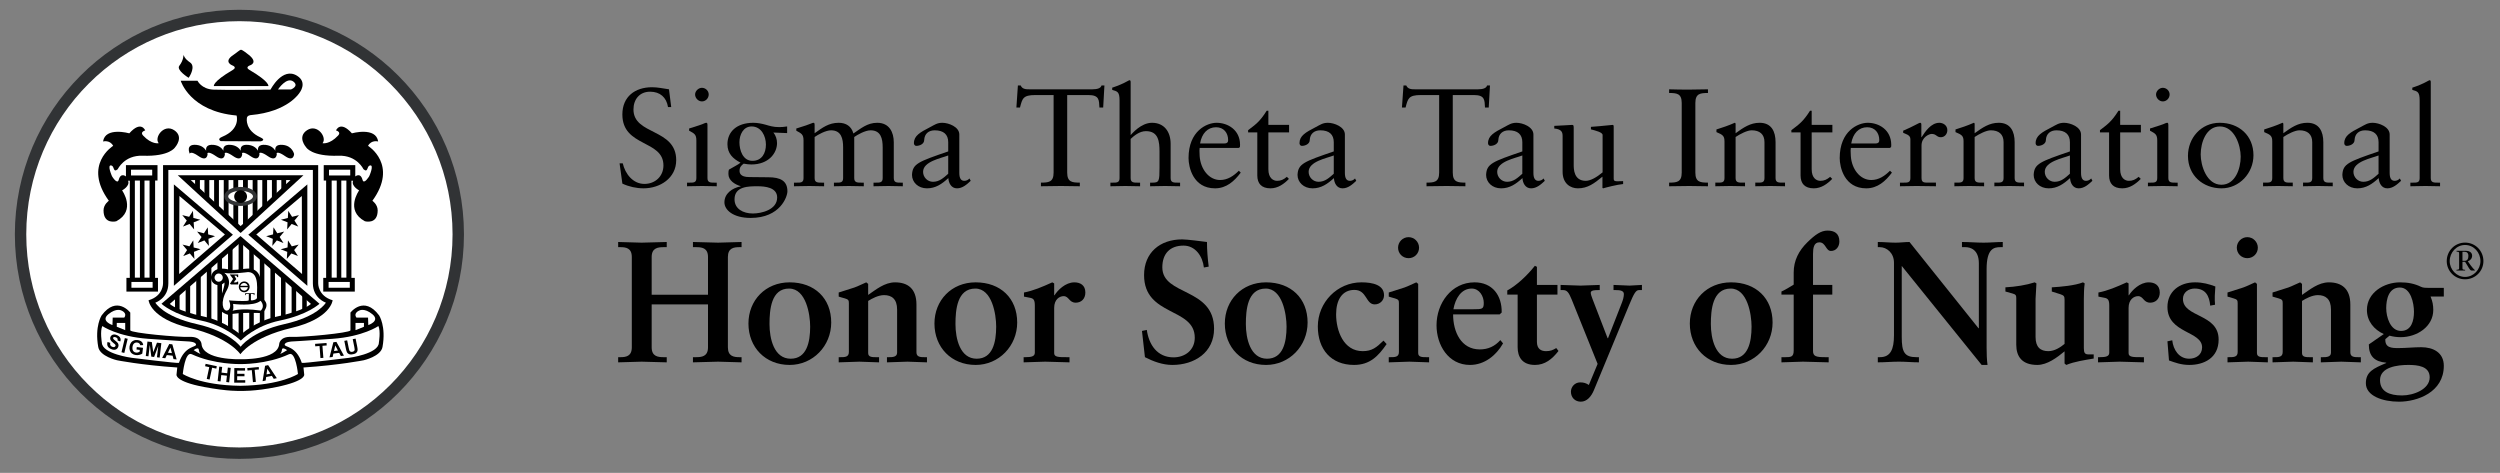 <?xml version="1.0" encoding="utf-8"?>
<!-- Generator: Adobe Illustrator 15.0.2, SVG Export Plug-In . SVG Version: 6.00 Build 0)  -->
<!DOCTYPE svg PUBLIC "-//W3C//DTD SVG 1.1//EN" "http://www.w3.org/Graphics/SVG/1.1/DTD/svg11.dtd">
<svg version="1.1" id="Layer_1" xmlns="http://www.w3.org/2000/svg" xmlns:xlink="http://www.w3.org/1999/xlink" x="0px" y="0px"
	 width="756px" height="143px" viewBox="18.5 235.5 756 143" enable-background="new 18.5 235.5 756 143" xml:space="preserve">
<rect x="18.5" y="235.5" width="756" height="143" fill="#808080" stroke="none"/>
<g>
	<path fill="#FFFFFF" d="M157.077,306.363c0,36.551-29.63,66.176-66.182,66.176c-36.549,0-66.177-29.625-66.177-66.176
		c0-36.549,29.628-66.184,66.177-66.184C127.447,240.179,157.077,269.814,157.077,306.363"/>
	<path fill="none" stroke="#313335" stroke-width="3.45" d="M157.077,306.363c0,36.551-29.63,66.176-66.182,66.176
		c-36.549,0-66.177-29.625-66.177-66.176c0-36.549,29.628-66.184,66.177-66.184C127.447,240.179,157.077,269.814,157.077,306.363z"
		/>
	<path d="M62.414,274.942c0,0-1.238-3.133-4.811,0.874c0,0-7.285-2.044-7.937,2.47c0,0,2.038-0.585,3.056,1.316
		c0,0-9.25,5.69-1.305,16.615c0,0-1.608,1.087-1.608,2.91c0,4.376,3.865,3.282,3.865,3.282c6.117-3.282,1.743-9.335,1.743-9.335
		s2.48-1.298,1.82-2.913h0.515v29.368h-1.023v4.148h9.543v-4.148h-0.869V290.1h0.728v-4.665h-9.546v3.423
		c0,0-1.542-1.332-2.183,1.015c-0.437,1.604-2.04-1.093-2.04-1.093s-1.676-3.786-0.073-3.201c0.794,0.291,0.435,2.261,1.82,1.092
		c0,0,1.956-4.269,7.505-4.081c8.23,0.295,9.832-2.544,9.832-2.544s2.841-3.139-0.289-5.184c-3.135-2.027-6.124,2.261-4.659,3.943
		c0,0-2.102,0.491-4.741-2.329C60.732,275.386,62.414,274.942,62.414,274.942"/>
	<rect x="58.119" y="286.818" fill="#FFFFFF" width="6.408" height="1.742"/>
	<rect x="58.243" y="320.76" fill="#FFFFFF" width="6.408" height="1.753"/>
	<rect x="59.28" y="290.1" fill="#FFFFFF" width="1.529" height="29.359"/>
	<rect x="62.194" y="290.1" fill="#FFFFFF" width="1.529" height="29.359"/>
	<path d="M120.111,274.942c0,0,1.235-3.133,4.807,0.874c0,0,7.284-2.044,7.938,2.47c0,0-2.039-0.585-3.059,1.316
		c0,0,9.25,5.69,1.313,16.615c0,0,1.602,1.087,1.602,2.91c0,4.376-3.862,3.282-3.862,3.282c-6.12-3.282-1.75-9.335-1.75-9.335
		s-2.475-1.298-1.823-2.913h-0.509v29.368h1.023v4.148h-9.541v-4.148h0.872V290.1h-0.728v-4.665h9.543v3.423
		c0,0,1.548-1.332,2.186,1.015c0.433,1.604,2.037-1.093,2.037-1.093s1.676-3.786,0.079-3.201c-0.807,0.291-0.442,2.261-1.826,1.092
		c0,0-1.959-4.269-7.505-4.081c-8.228,0.295-9.831-2.544-9.831-2.544s-2.842-3.139,0.293-5.184c3.129-2.027,6.114,2.261,4.664,3.943
		c0,0,2.09,0.491,4.729-2.329C121.784,275.386,120.111,274.942,120.111,274.942"/>
	<rect x="117.995" y="286.818" fill="#FFFFFF" width="6.415" height="1.742"/>
	<rect x="117.87" y="320.76" fill="#FFFFFF" width="6.408" height="1.753"/>
	<rect x="121.711" y="290.1" fill="#FFFFFF" width="1.536" height="29.359"/>
	<rect x="118.798" y="290.1" fill="#FFFFFF" width="1.529" height="29.359"/>
	<path d="M104.074,279.317c-2.215-0.232-2.44,0.897-2.306,1.758c-0.451-0.722-1.313-1.588-2.929-1.758
		c-2.208-0.232-2.441,0.897-2.3,1.758c-0.454-0.722-1.32-1.588-2.93-1.758c-2.211-0.232-2.443,0.897-2.299,1.758
		c-0.457-0.722-1.313-1.588-2.93-1.758c-2.21-0.232-2.439,0.897-2.302,1.758c-0.451-0.722-1.316-1.588-2.93-1.758
		c-2.208-0.232-2.437,0.897-2.303,1.758c-0.451-0.722-1.307-1.588-2.927-1.758c-3.511-0.365-2.018,2.699-2.018,2.699
		s0.072-1.101,2.691,0.722c2.606,1.822,2.685-0.654,2.685-0.654s-0.02-0.094-0.067-0.248c0.172-0.217,0.743-0.396,2.615,0.901
		c2.61,1.822,2.685-0.654,2.685-0.654s-0.02-0.094-0.074-0.248c0.176-0.217,0.747-0.396,2.616,0.901
		c2.619,1.822,2.692-0.654,2.692-0.654s-0.024-0.094-0.073-0.248c0.173-0.217,0.745-0.396,2.613,0.901
		c2.614,1.822,2.689-0.654,2.689-0.654s-0.024-0.094-0.076-0.248c0.176-0.217,0.748-0.396,2.616,0.901
		c2.616,1.822,2.695-0.654,2.695-0.654s-0.027-0.094-0.076-0.248c0.173-0.217,0.743-0.396,2.61,0.901
		c2.619,1.822,2.693-0.654,2.693-0.654S106.912,279.603,104.074,279.317"/>
	<path d="M91.185,342.609c0,0-3.276-5.088-15.293-7.935c-12.021-2.843-12.463-8.376-12.463-8.376
		c4.517-1.31,4.377-5.171,4.377-5.171v-35.693h46.912v35.693c0,0-0.147,3.861,4.37,5.171c0,0-0.441,5.533-12.461,8.376
		c-12.019,2.847-15.338,7.83-15.338,7.83L91.185,342.609z M91.264,340.363c0,0,3.2-4.592,13.253-6.859
		c10.179-2.275,12.53-6.477,12.53-6.477s-3.932-1.307-3.932-5.83v-34.311H69.406v34.311c0,4.523-3.932,5.83-3.932,5.83
		s2.358,4.2,12.529,6.477C88.05,335.771,91.264,340.363,91.264,340.363"/>
	<polygon points="91.329,305.898 110.273,288.492 72.245,288.492 91.185,305.898 	"/>
	<polygon fill="#FFFFFF" points="91.329,289.95 106.341,289.95 91.264,303.866 76.176,289.95 	"/>
	<rect x="77.493" y="289.658" width="1.457" height="3.132"/>
	<rect x="80.328" y="289.686" width="1.463" height="5.77"/>
	<rect x="83.249" y="289.718" width="1.454" height="8.332"/>
	<rect x="86.162" y="289.747" width="1.457" height="10.965"/>
	<rect x="91.989" y="289.783" width="1.46" height="13.673"/>
	<rect x="103.571" y="289.658" width="1.457" height="3.132"/>
	<rect x="100.729" y="289.686" width="1.456" height="5.77"/>
	<rect x="97.815" y="289.718" width="1.454" height="8.332"/>
	<rect x="94.901" y="289.747" width="1.46" height="10.965"/>
	<rect x="89.068" y="289.783" width="1.461" height="13.673"/>
	<path fill="#FFFFFF" d="M95.594,294.901c0,1.26-1.939,2.293-4.33,2.293c-2.398,0-4.338-1.033-4.338-2.293
		c0-1.263,1.94-2.284,4.338-2.284C93.655,292.618,95.594,293.638,95.594,294.901"/>
	<path fill="none" stroke="#313335" stroke-width="1.172" d="M95.594,294.901c0,1.26-1.939,2.293-4.33,2.293
		c-2.398,0-4.338-1.033-4.338-2.293c0-1.263,1.94-2.284,4.338-2.284C93.655,292.618,95.594,293.638,95.594,294.901z"/>
	<path d="M93.198,294.934c0,1.076-0.865,1.944-1.934,1.944c-1.072,0-1.943-0.868-1.943-1.944c0-1.064,0.871-1.934,1.943-1.934
		C92.333,293,93.198,293.87,93.198,294.934"/>
	<polygon points="71.079,321.934 71.079,291.263 88.932,306.482 	"/>
	<polygon fill="#FFFFFF" points="72.751,294.761 86.515,306.41 72.673,318.366 	"/>
	<polygon points="76.847,299.262 76.978,301.411 79.062,301.947 77.062,302.733 77.2,304.875 75.829,303.224 73.829,304.014 
		74.981,302.198 73.609,300.546 75.696,301.067 	"/>
	<polygon points="81.321,304.239 81.452,306.382 83.53,306.924 81.537,307.718 81.664,309.86 80.303,308.201 78.304,308.991 
		79.452,307.17 78.091,305.523 80.162,306.046 	"/>
	<polygon points="76.938,308.186 77.064,310.332 79.146,310.863 77.155,311.657 77.285,313.802 75.916,312.146 73.913,312.925 
		75.073,311.118 73.698,309.459 75.781,309.994 	"/>
	<polygon points="111.438,321.934 111.438,291.263 93.589,306.482 	"/>
	<polygon fill="#FFFFFF" points="109.773,294.761 96,306.41 109.842,318.366 	"/>
	<polygon points="105.674,299.262 105.544,301.411 103.459,301.947 105.455,302.733 105.329,304.875 106.693,303.224 
		108.699,304.014 107.536,302.198 108.908,300.546 106.831,301.067 	"/>
	<polygon points="101.199,304.239 101.069,306.382 98.985,306.924 100.991,307.718 100.85,309.86 102.218,308.201 104.221,308.991 
		103.067,307.17 104.433,305.523 102.355,306.046 	"/>
	<polygon points="105.583,308.186 105.453,310.332 103.368,310.863 105.367,311.657 105.237,313.802 106.605,312.146 
		108.604,312.925 107.448,311.118 108.82,309.459 106.742,309.994 	"/>
	<path d="M97.319,278.244c0,0,1.796-0.366-0.059-1.199c-4.716-2.123-4.115-5.726-4.115-5.726c0-0.953,1.195-1.015,1.195-1.015
		c11.333-1.013,14.74-6.749,14.74-6.749s2.505-3.096-0.722-5.131c-4.474-2.815-8.053,4.179-8.053,4.179s-13.725,0.176-17.311,0
		c-3.582-0.174-4.77-2.683-4.77-2.683h-5.076c0,0,2.744,9.253,16.893,10.511c0,0,1.313,4.095-4.356,6.438
		c-1.735,0.718-0.418,1.314-0.418,1.314L97.319,278.244"/>
	<path fill="#FFFFFF" d="M106.514,262.546c0,0,2.448-0.957,0.777-2.327c-2.061-1.696-4.72,2.327-4.72,2.327H106.514"/>
	<path d="M75.537,259.023c0.48-0.599,2.146-3.522,0.418-4.655c-1.732-1.131-1.967-2.323-1.967-2.323s0.095,1.585-1.258,3.338
		C71.715,256.7,75.537,259.023,75.537,259.023"/>
	<path d="M91.473,261.533h8.179c0,0,0.532-1.241-5.732-4.895c-1.434-0.834,0.177-1.372,0.177-1.372s2.609-0.777-0.353-3.166
		c-1.911-1.532-2.166-1.499-2.362-1.561h-0.009c-0.441,0.062-1.382,0.973-2.291,1.561c-3.181,2.09-0.356,3.166-0.356,3.166
		s1.61,0.538,0.18,1.372c-6.262,3.654-5.728,4.895-5.728,4.895h8.178"/>
	<path d="M91.215,306.888l23.892,20.47c0,0-3.498,3.35-12.022,5.09c-7.431,1.536-11.691,5.965-11.691,5.965l-0.087,0.07
		c0,0-4.533-4.499-11.964-6.035c-8.53-1.74-12.019-5.09-12.019-5.09L91.215,306.888 M91.185,308.887l-21.341,18.517
		c0,0,1.96,2.045,10.419,3.854c6.479,1.381,11.018,5.485,11.018,5.485l0.113-0.104c0,0,4.24-4.002,10.721-5.383
		c8.453-1.81,10.418-3.854,10.418-3.854L91.185,308.887"/>
	<rect x="71.425" y="324.604" width="1.379" height="4.661"/>
	<rect x="74.639" y="321.912" width="1.365" height="8.691"/>
	<rect x="77.84" y="319.117" width="1.372" height="12.229"/>
	<rect x="84.248" y="313.529" width="1.378" height="20.111"/>
	<rect x="87.455" y="310.348" width="1.372" height="25.107"/>
	<rect x="90.655" y="308.227" width="1.376" height="29.062"/>
	<rect x="93.87" y="310.348" width="1.372" height="25.107"/>
	<rect x="97.071" y="313.626" width="1.372" height="19.63"/>
	<rect x="81.04" y="316.317" width="1.378" height="15.979"/>
	<rect x="100.278" y="316.416" width="1.373" height="15.787"/>
	<rect x="103.482" y="319.117" width="1.375" height="12.141"/>
	<rect x="106.687" y="321.724" width="1.375" height="8.775"/>
	<rect x="109.895" y="324.604" width="1.368" height="4.661"/>
	<path d="M84.652,326.916c2.229-5.666,1.675-5.97,1.675-5.97c-0.419,0.474-1.035,0.776-1.727,0.776c-1.27,0-2.306-1.045-2.306-2.315
		c0-0.854,0.817-3.665,5.774-2.318c0,0,0.432,0.219,4.724-0.329c4.911-0.631,4.618,4.571,4.618,4.571s-0.432,3.229-0.092,4.142
		c0,0,3.61,1.541,0.529,4.72c0,0-6.689-0.384-10.451,0.483C87.397,330.676,83.591,329.617,84.652,326.916"/>
	<path fill="#FFFFFF" d="M86.333,318.009c0,0,2.652,1.88,0.727,5.298c-2.089,3.705-1.106,6.164,0,6.118
		c1.11-0.05,1.347-1.686,0.673-3.087c0,0,8.689,0.785,8.477-0.865c-0.19-1.481,1.057-7.655-2.698-7.7
		C93.511,317.771,88.406,318.49,86.333,318.009"/>
	<path d="M93.988,322.242c0,0.912-0.731,1.637-1.637,1.637c-0.898,0-1.636-0.725-1.636-1.637c0-0.897,0.738-1.634,1.636-1.634
		C93.256,320.608,93.988,321.345,93.988,322.242 M92.309,321.085c-0.64,0-1.16,0.522-1.16,1.157c0,0.645,0.52,1.155,1.16,1.155
		c0.637,0,1.145-0.512,1.145-1.155C93.454,321.607,92.946,321.085,92.309,321.085"/>
	<rect x="91.055" y="321.926" width="2.6" height="0.426"/>
	<polygon points="87.975,318.49 90.528,318.49 90.528,319.303 90.237,319.303 89.997,318.867 89.373,318.867 89.951,319.889 
		89.176,320.896 89.951,320.896 90.284,320.656 90.528,320.656 90.528,321.526 88.406,321.526 88.023,321.331 88.984,319.846 	"/>
	<path d="M93.341,326.586v-0.137c0.081,0,0.17-0.008,0.248-0.022c0.04,0,0.075-0.013,0.092-0.029
		c0.019-0.013,0.025-0.031,0.033-0.068c0.019-0.049,0.019-0.238,0.027-0.551c0.004-0.227,0.004-0.451,0.004-0.689
		c0-0.459,0-0.687-0.004-0.702c0,0-0.058-0.005-0.153-0.005c-0.199,0-0.378,0-0.519,0.005c-0.088,0.007-0.131,0.017-0.141,0.022
		c-0.012,0.007-0.026,0.022-0.028,0.033c-0.007,0.016-0.021,0.108-0.037,0.303H92.67c0.004-0.231,0-0.418-0.022-0.584l0.027-0.011
		c0.458,0.011,0.902,0.021,1.339,0.021c0.432,0,0.908-0.01,1.444-0.021l0.033,0.021c-0.033,0.166-0.049,0.354-0.066,0.574h-0.184
		c-0.012-0.195-0.025-0.303-0.035-0.312c-0.017-0.017-0.036-0.029-0.072-0.029c-0.118-0.021-0.343-0.021-0.696-0.021
		c-0.025,0-0.039,0-0.045,0.005c-0.006,0.007-0.011,0.046-0.011,0.096l-0.012,1.17c0,0.336,0.003,0.544,0.008,0.623
		c0.008,0.066,0.027,0.119,0.054,0.13c0.02,0.011,0.138,0.022,0.339,0.046v0.137c-0.212-0.004-0.43-0.014-0.675-0.014
		C93.785,326.572,93.531,326.582,93.341,326.586"/>
	<path fill="#FFFFFF" d="M85.868,319.459c0,0.678-0.549,1.236-1.242,1.236c-0.68,0-1.24-0.56-1.24-1.236
		c0-0.679,0.561-1.247,1.24-1.247C85.319,318.212,85.868,318.78,85.868,319.459"/>
	<path fill="#FFFFFF" d="M97.365,329.425c1.443-1.499-0.079-2.97-0.079-2.97l-0.021,0.026c-2.116,1.779-8.282,0.921-8.282,0.921
		s0.291,1.83-0.19,2.067C88.311,329.706,90.676,328.462,97.365,329.425"/>
	<path d="M51.03,338.907l0.817,0.28c-0.076,0.278-0.068,0.513,0.023,0.704c0.087,0.189,0.257,0.337,0.502,0.459
		c0.259,0.109,0.478,0.144,0.657,0.098c0.186-0.05,0.307-0.153,0.379-0.297c0.046-0.1,0.046-0.188,0.026-0.281
		c-0.026-0.087-0.102-0.192-0.215-0.297c-0.079-0.079-0.269-0.242-0.562-0.476c-0.386-0.297-0.625-0.57-0.726-0.804
		c-0.143-0.335-0.143-0.666,0-0.981c0.096-0.191,0.237-0.363,0.439-0.496c0.188-0.121,0.421-0.178,0.678-0.178
		c0.258,0.006,0.543,0.077,0.851,0.217c0.496,0.225,0.82,0.507,0.969,0.843c0.154,0.335,0.147,0.688-0.003,1.064l-0.822-0.32
		c0.065-0.231,0.058-0.415-0.018-0.557c-0.074-0.143-0.215-0.264-0.44-0.358c-0.238-0.11-0.44-0.145-0.614-0.104
		c-0.11,0.01-0.193,0.088-0.242,0.185c-0.039,0.097-0.037,0.199,0.007,0.303c0.065,0.131,0.271,0.337,0.621,0.604
		c0.342,0.266,0.587,0.497,0.737,0.681c0.137,0.181,0.223,0.39,0.248,0.609c0.03,0.215-0.016,0.455-0.137,0.707
		c-0.098,0.229-0.265,0.42-0.477,0.566c-0.222,0.139-0.467,0.203-0.745,0.196c-0.271,0-0.588-0.093-0.928-0.245
		c-0.508-0.23-0.842-0.519-1.005-0.878C50.887,339.789,50.88,339.375,51.03,338.907"/>
	<polygon points="55.238,342.016 56.256,337.744 57.119,337.947 56.094,342.229 	"/>
	<path d="M59.778,341.183l0.083-0.733l1.888,0.228l-0.215,1.743c-0.202,0.159-0.486,0.286-0.853,0.379
		c-0.362,0.093-0.728,0.116-1.087,0.077c-0.452-0.061-0.836-0.205-1.15-0.443c-0.317-0.223-0.539-0.525-0.666-0.905
		c-0.128-0.386-0.171-0.784-0.112-1.211c0.058-0.444,0.199-0.849,0.432-1.17c0.235-0.334,0.544-0.568,0.933-0.72
		c0.297-0.109,0.656-0.137,1.071-0.087c0.542,0.071,0.945,0.231,1.223,0.496c0.274,0.264,0.437,0.602,0.473,1.016l-0.892,0.051
		c-0.032-0.218-0.129-0.398-0.279-0.549c-0.154-0.147-0.36-0.23-0.616-0.264c-0.385-0.052-0.705,0.04-0.959,0.26
		c-0.265,0.226-0.418,0.567-0.483,1.051c-0.059,0.524,0.007,0.928,0.209,1.213c0.199,0.294,0.483,0.453,0.856,0.502
		c0.185,0.023,0.377,0.016,0.571-0.039c0.193-0.049,0.37-0.115,0.512-0.202l0.066-0.562L59.778,341.183"/>
	<polygon points="62.581,343.163 63.09,338.779 64.409,338.938 64.844,342.009 65.971,339.121 67.288,339.275 66.781,343.643 
		65.964,343.537 66.359,340.103 65.101,343.449 64.259,343.348 63.801,339.811 63.393,343.244 	"/>
	<path d="M71.915,344.19l-0.948-0.098l-0.273-1.034l-1.751-0.185l-0.457,0.953l-0.948-0.097l2.14-4.198l0.938,0.096L71.915,344.19z
		 M70.487,342.283l-0.448-1.675l-0.751,1.552L70.487,342.283"/>
	<path d="M129.874,333.801c0,0,3.709-1.227,1.237-3.276c-2.48-2.043-4.011-1.1-4.011-1.1s-1.823,0.738-0.801,2.126h3.498
		L129.874,333.801z M52.582,331.551h3.492c1.02-1.388-0.804-2.126-0.804-2.126s-1.523-0.943-4.004,1.1
		c-2.475,2.051,1.238,3.276,1.238,3.276L52.582,331.551z M49.299,339.121c0.072,3.424,9.106,4.593,9.106,4.593
		s14.133,1.748,14.205,1.525c1.76-5.263,5.245-4.657,5.173-5.539c-0.072-0.865-2.257-0.944-2.257-0.944s-2.841-0.137-12.163-0.796
		c-9.335-0.665-13.921-3.864-13.921-3.864C48.712,335.623,49.299,339.121,49.299,339.121 M91.185,344.126
		c0,0,11.438,0.392,11.752-4.668c0,0,0.196-2.228,3.623-2.083c3.418,0.146,17.555-1.17,17.92-1.963v-5.387
		c0,0,4.078-5.323,8.67,0.858c0,0,2.149,3.253,1.019,9.548c-0.509,2.85-5.686,4.01-5.686,4.01s-7.284,1.455-18.209,2.188
		l0.216,2.111c0,0,0.669,1.933-8.303,3.785c-6.682,1.385-10.998,1.189-10.998,1.189h-0.003c0,0-3.697,0.194-11-1.189
		c-8.995-1.695-8.303-3.785-8.303-3.785l0.22-2.111c-10.927-0.733-18.216-2.188-18.216-2.188s-5.174-1.16-5.677-4.01
		c-1.133-6.295,1.022-9.548,1.022-9.548c4.582-6.183,8.666-0.858,8.666-0.858v5.387c0.358,0.793,14.495,2.109,17.919,1.963
		c3.422-0.145,3.619,2.083,3.619,2.083C79.754,344.518,91.185,344.126,91.185,344.126 M132.928,334.096
		c0,0-4.586,3.199-13.914,3.864c-9.322,0.659-12.16,0.796-12.16,0.796s-2.184,0.079-2.264,0.944
		c-0.072,0.882,3.424,0.276,5.175,5.539c0.071,0.223,14.204-1.525,14.204-1.525s9.038-1.169,9.105-4.593
		C133.074,339.121,133.659,335.623,132.928,334.096 M91.185,352.166c12.242-0.152,17.415-3.576,17.415-3.576
		s-0.66-6.918-2.697-5.979c-6.794,3.171-14.718,2.987-14.718,2.987s-7.914,0.184-14.718-2.987c-2.035-0.939-2.692,5.979-2.692,5.979
		S78.95,352.014,91.185,352.166"/>
	<polygon points="81.021,350.087 81.779,346.523 80.518,346.249 80.675,345.52 84.058,346.244 83.909,346.971 82.643,346.699 
		81.879,350.272 	"/>
	<polygon points="84.313,350.737 84.807,346.363 85.686,346.464 85.489,348.18 87.213,348.373 87.403,346.65 88.278,346.755 
		87.792,351.132 86.917,351.018 87.122,349.111 85.411,348.924 85.195,350.836 	"/>
	<polygon points="89.324,351.211 89.356,346.804 92.603,346.826 92.599,347.578 90.236,347.562 90.225,348.533 92.429,348.543 
		92.427,349.293 90.222,349.279 90.212,350.473 92.661,350.479 92.661,351.227 	"/>
	<polygon points="94.987,351.061 94.641,347.421 93.351,347.548 93.275,346.804 96.728,346.475 96.801,347.219 95.512,347.33 
		95.869,350.979 	"/>
	<path d="M102.212,349.863l-0.931,0.192l-0.584-0.903l-1.712,0.358l-0.15,1.054l-0.93,0.204l0.754-4.657l0.925-0.2L102.212,349.863z
		 M100.269,348.482l-0.94-1.46l-0.236,1.702L100.269,348.482"/>
	<polygon points="115.401,343.779 115.127,340.131 113.833,340.229 113.781,339.479 117.236,339.221 117.295,339.965 
		116.002,340.069 116.286,343.709 	"/>
	<path d="M122.507,343.047l-0.937,0.116l-0.5-0.954l-1.748,0.21l-0.235,1.034l-0.948,0.111l1.16-4.562l0.937-0.115L122.507,343.047z
		 M120.696,341.496l-0.807-1.531l-0.389,1.683L120.696,341.496"/>
	<path d="M122.619,338.576l0.866-0.164l0.473,2.329c0.076,0.379,0.137,0.61,0.18,0.722c0.064,0.168,0.19,0.287,0.347,0.369
		c0.16,0.089,0.369,0.102,0.604,0.05c0.245-0.05,0.421-0.144,0.52-0.271c0.104-0.118,0.153-0.269,0.147-0.421
		c-0.005-0.145-0.04-0.393-0.104-0.729l-0.487-2.396l0.866-0.166l0.463,2.26c0.104,0.519,0.151,0.89,0.147,1.117
		c0,0.222-0.046,0.421-0.147,0.589c-0.091,0.169-0.238,0.328-0.435,0.463c-0.186,0.117-0.458,0.227-0.79,0.283
		c-0.412,0.088-0.729,0.112-0.958,0.053c-0.231-0.062-0.424-0.139-0.578-0.269c-0.153-0.13-0.271-0.28-0.337-0.436
		c-0.111-0.244-0.215-0.594-0.313-1.084L122.619,338.576"/>
	<polygon fill="#FFFFFF" points="56.364,335.336 56.364,333.15 53.812,333.15 53.812,334.314 	"/>
	<path fill="#FFFFFF" d="M79.023,342.334c-0.582-0.662-0.217-1.316-0.657-1.459c-0.438-0.155-1.31,0.512-1.31,0.512
		S79.606,342.986,79.023,342.334"/>
	<polygon fill="#FFFFFF" points="128.558,334.314 128.558,333.15 126.006,333.15 126.006,335.336 	"/>
	<path fill="#FFFFFF" d="M105.321,341.387c0,0-0.882-0.667-1.314-0.512c-0.437,0.143-0.071,0.797-0.654,1.459
		C102.768,342.986,105.321,341.387,105.321,341.387"/>
</g>
<g>
	<g>
		<path d="M506.481,289.528c0,0.746,0.46,0.788,1.179,0.788c0.498,0,1.122-0.042,1.672-0.042v0.88
			c-1.808,0.166-5.243,1.049-6.041,1.299l-0.211-0.121v-3.409c-2.52,2.058-4.446,3.53-7.434,3.53c-2.27,0-4.614-1.472-4.614-4.994
			v-10.754c0-1.089-0.173-2.137-2.521-2.346v-0.797c1.508-0.032,4.866-0.293,5.412-0.293c0.466,0,0.466,0.293,0.466,1.221v10.822
			c0,1.263,0,4.87,3.657,4.87c1.419,0,3.307-1.077,5.079-2.559v-11.285c0-0.837-2.021-1.313-3.528-1.718v-0.759
			c3.773-0.261,6.129-0.592,6.55-0.592c0.335,0,0.335,0.293,0.335,0.75V289.528"/>
		<g>
			<path d="M205.861,284.899h0.965c0.713,3.143,3.063,6.216,6.548,6.216c3.232,0,5.752-2.28,5.752-5.587
				c0-7.797-12.421-5.503-12.421-15.409c0-5.416,3.855-8.239,8.979-8.239c1.724,0,3.442,0.391,5.118,0.629l0.675,5.378h-0.968
				c-0.456-2.924-2.394-4.657-5.411-4.657c-3.196,0-5.036,2.311-5.036,5.378c0,7.807,12.924,5.67,12.924,15.33
				c0,5.445-4.907,8.515-9.864,8.515c-2.18,0-4.454-0.502-6.418-1.43L205.861,284.899"/>
			<path d="M226.262,290.73h0.801c1.178,0,2.017,0,2.017-1.375v-11.387c0-1.84-0.634-2.102-2.19-2.945v-0.665
				c1.98-0.593,4.332-1.379,4.496-1.52c0.292-0.157,0.544-0.208,0.758-0.208c0.21,0,0.294,0.255,0.294,0.585v16.14
				c0,1.375,0.917,1.375,2.1,1.375h0.708v1.095c-1.425,0-2.893-0.08-4.408-0.08c-1.508,0-3.026,0.046-4.577,0.08v-1.095H226.262z
				 M230.761,266.17c-1.095,0-2.063-1.011-2.063-2.096c0-1.043,1.006-2.022,2.063-2.022c1.085,0,2.053,0.89,2.053,2.022
				C232.814,265.201,231.893,266.17,230.761,266.17"/>
			<path d="M256.533,275.748l-4.154-0.168c0.717,0.875,1.097,2.058,1.097,3.19c0,3.065-2.562,6.465-7.768,6.465
				c-0.637,0-1.467-0.088-2.315-0.247c-0.796,0.588-1.252,1.128-1.252,2.139c0,0.627,0.167,1.917,2.93,1.917
				c2.062,0,4.12,0.062,5.793,0.062c3.62,0,5.751,1.077,5.751,4.239c0,1.629-2.178,8.057-11.123,8.057
				c-5.327,0-7.927-2.441-7.927-4.708c0-2.684,2.346-4.329,4.9-4.831v-0.071c-1.761-0.515-3.689-1.728-3.689-3.67
				c0-0.447,0-0.917,0.168-1.336c1.18-0.709,2.898-1.551,3.489-2.101c-2.356-1.215-3.955-2.803-3.955-5.58
				c0-3.655,2.687-6.474,7.861-6.474c1.248,0,2.684,0.298,3.689,0.585c1.174,0.346,2.349,0.723,4.071,0.723
				c0.759,0,1.341-0.047,2.432-0.2v2.009H256.533z M247.588,291.825c-2.719,0-6.967,0-6.967,3.944c0,2.902,2.61,4.29,5.547,4.29
				c2.558,0,7.346-1.1,7.346-4.838C253.514,292.156,249.815,291.825,247.588,291.825 M245.792,273.739
				c-2.562,0-3.689,2.552-3.689,4.769c0,2.436,1.038,5.627,3.93,5.627c2.864,0,4.081-2.337,4.081-4.919
				C250.114,276.67,248.727,273.739,245.792,273.739"/>
			<path d="M261.487,277.969c0-1.84-0.632-2.102-2.185-2.945v-0.665c1.98-0.592,4.29-1.379,4.506-1.52
				c0.292-0.157,0.539-0.208,0.753-0.208c0.204,0,0.28,0.255,0.28,0.585v2.573c2.319-1.646,4.247-3.158,7.276-3.158
				c2.216,0,3.86,1.047,4.446,3.236c2.27-1.508,4.198-3.236,7.216-3.236c3.66,0,5.002,2.869,5.002,5.924v10.8
				c0,1.375,0.92,1.375,2.095,1.375h0.634v1.095c-1.342,0-2.814-0.08-4.322-0.08c-1.519,0-3.029,0.046-4.537,0.08v-1.095h0.755
				c1.173,0,2.016,0,2.016-1.375v-9.292c0-2.637-0.545-5.156-3.657-5.156c-1.639,0-3.982,1.341-4.946,2.021v12.427
				c0,1.375,0.964,1.375,2.134,1.375h0.76v1.095c-1.478,0-2.986-0.08-4.497-0.08c-1.508,0-3.023,0.046-4.535,0.08v-1.095h0.764
				c1.174,0,2.013,0,2.013-1.375v-9.292c0-2.637-0.544-5.156-3.653-5.156c-1.64,0-3.986,1.341-4.964,2.021v12.427
				c0,1.375,0.927,1.375,2.109,1.375h0.759v1.095c-1.476,0-2.944-0.08-4.453-0.08c-1.509,0-3.027,0.046-4.661,0.08v-1.095h0.878
				c1.18,0,2.013,0,2.013-1.375L261.487,277.969"/>
			<path d="M312.042,290.182c-1.172,1.095-2.468,2.272-4.149,2.272c-1.729,0-2.526-1.589-2.614-3.098
				c-1.97,1.799-3.856,3.098-6.465,3.098c-2.681,0-4.525-1.849-4.525-4.071c0.162-3.368,1.885-3.986,10.953-7.094v-2.78
				c0-2.344-1.387-3.601-4.079-3.601c-1.844,0-3.103,1.053-3.187,2.94c0,1.167-1.331,1.76-2.356,1.76c-0.624,0-0.75-0.55-0.75-0.839
				c0-2.222,1.89-3.269,4.829-4.788c1.463-0.765,2.181-1.35,3.778-1.35c1.89,0,5.12,1.229,5.12,3.534v11.626
				c0,1.738,0.587,2.391,1.518,2.391c0.544,0,1.174-0.247,1.546-0.719L312.042,290.182z M305.241,282.51
				c-2.142,0.839-7.601,1.797-7.601,4.95c0,1.645,1.343,3.013,2.981,3.013c1.975,0,3.232-1.209,4.619-2.431v-5.532"/>
			<path d="M352.103,268.019h-1.137c-0.126-2.268,0-3.777-3.357-3.777h-6.388v23.46c0,2.944,1.599,3.003,3.821,3.028v1.095
				c-2.017,0-3.821-0.08-5.669-0.08c-2.017,0-3.987,0.046-6.092,0.08v-1.095c2.232-0.024,3.829-0.084,3.829-3.028v-23.46h-5.505
				c-3.777,0-3.95,1.053-4.659,3.777h-1.089l0.455-6.68h0.849c0.456,1.132,1.583,1.17,2.646,1.17h19.05
				c1.521,0,2.57-0.367,2.739-1.17h0.884L352.103,268.019"/>
			<path d="M357.054,265.961c0-2.729-0.637-2.809-2.226-3.28v-0.666c1.675-0.545,3.446-1.304,4.321-1.816
				c0.461-0.238,0.801-0.448,0.923-0.448c0.252,0,0.335,0.252,0.335,0.574v16.012c0.377-0.339,3.07-3.707,6.47-3.707
				c3.656,0,5.623,2.702,5.623,6.348v10.376c0,1.375,0.931,1.375,2.1,1.375h0.759v1.095c-1.472,0-2.944-0.08-4.538-0.08
				c-1.504,0-3.018,0.046-4.532,0.08v-1.095h0.754c1.97,0,2.093-0.457,2.093-4.573v-4.743c0-3.078-0.286-6.256-4.114-6.256
				c-1.97,0-3.647,1.459-4.616,2.349v11.848c0,1.375,0.927,1.375,2.105,1.375h0.754v1.095c-1.471,0-2.942-0.08-4.452-0.08
				c-1.509,0-3.027,0.046-4.526,0.08v-1.095h0.752c1.165,0,2.014,0,2.014-1.375v-23.393"/>
			<path d="M381.274,280.236c-0.075,0.378-0.075,1.002,0,2.433c0.261,3.995,2.822,7.266,6.175,7.266
				c2.311,0,4.119-1.264,5.674-2.809l0.577,0.577c-1.929,2.571-4.322,4.751-7.769,4.751c-6.67,0-8.016-6.469-8.016-9.147
				c0-8.235,5.542-10.676,8.481-10.676c3.401,0,7.062,2.151,7.094,6.586c0,0.274,0,0.517-0.032,0.768l-0.382,0.251H381.274
				L381.274,280.236z M388.706,278.885c1.054,0,1.179-0.549,1.179-1.038c0-2.138-1.298-3.867-3.65-3.867
				c-2.558,0-4.327,1.886-4.832,4.904L388.706,278.885"/>
			<path d="M402.056,286.664c0,2.772,1.519,3.518,2.646,3.518c1.133,0,1.977-0.379,2.938-1.212l0.63,0.626
				c-1.463,1.52-3.314,2.858-5.575,2.858c-2.687,0-3.985-1.43-3.985-3.898v-13.019h-2.777v-0.674
				c2.185-1.681,3.489-2.47,5.623-5.884h0.502v4.291h6.261v2.268h-6.261L402.056,286.664"/>
			<path d="M428.633,290.182c-1.173,1.095-2.478,2.272-4.154,2.272c-1.725,0-2.524-1.589-2.6-3.098
				c-1.975,1.799-3.871,3.098-6.469,3.098c-2.679,0-4.537-1.849-4.537-4.071c0.172-3.368,1.896-3.986,10.959-7.094v-2.78
				c0-2.344-1.389-3.601-4.069-3.601c-1.845,0-3.11,1.053-3.195,2.94c0,1.167-1.339,1.76-2.349,1.76
				c-0.625,0-0.749-0.55-0.749-0.839c0-2.222,1.888-3.269,4.818-4.788c1.475-0.765,2.191-1.35,3.783-1.35
				c1.882,0,5.123,1.229,5.123,3.534v11.626c0,1.738,0.588,2.391,1.52,2.391c0.54,0,1.163-0.247,1.547-0.719L428.633,290.182z
				 M421.832,282.51c-2.138,0.839-7.6,1.797-7.6,4.95c0,1.645,1.35,3.013,2.988,3.013c1.971,0,3.223-1.209,4.61-2.431
				L421.832,282.51"/>
			<path d="M468.693,268.019h-1.134c-0.124-2.268,0-3.777-3.37-3.777h-6.372v23.46c0,2.944,1.593,3.003,3.819,3.028v1.095
				c-2.021,0-3.819-0.08-5.674-0.08c-2.008,0-3.988,0.046-6.083,0.08v-1.095c2.229-0.024,3.82-0.084,3.82-3.028v-23.46h-5.5
				c-3.769,0-3.945,1.053-4.653,3.777h-1.101l0.472-6.68h0.833c0.471,1.132,1.593,1.17,2.646,1.17h19.06
				c1.513,0,2.562-0.367,2.729-1.17h0.885L468.693,268.019"/>
			<path d="M485.652,290.182c-1.177,1.095-2.474,2.272-4.154,2.272c-1.73,0-2.526-1.589-2.611-3.098
				c-1.964,1.799-3.851,3.098-6.463,3.098c-2.683,0-4.525-1.849-4.525-4.071c0.158-3.368,1.891-3.986,10.953-7.094v-2.78
				c0-2.344-1.389-3.601-4.07-3.601c-1.847,0-3.102,1.053-3.187,2.94c0,1.167-1.351,1.76-2.354,1.76c-0.634,0-0.76-0.55-0.76-0.839
				c0-2.222,1.896-3.269,4.828-4.788c1.473-0.765,2.187-1.35,3.783-1.35c1.88,0,5.114,1.229,5.114,3.534v11.626
				c0,1.738,0.586,2.391,1.517,2.391c0.547,0,1.177-0.247,1.555-0.719L485.652,290.182z M478.852,282.51
				c-2.139,0.839-7.601,1.797-7.601,4.95c0,1.645,1.346,3.013,2.985,3.013c1.974,0,3.227-1.209,4.614-2.431L478.852,282.51"/>
			<path d="M527.05,266.646c0-2.954-1.594-2.995-3.811-3.032v-1.104c1.965,0.055,3.897,0.093,5.796,0.093
				c1.928,0,3.854-0.038,5.952-0.093v1.104c-2.22,0.037-3.812,0.079-3.812,3.032v21.057c0,2.944,1.593,3.003,3.812,3.028v1.095
				c-2.015,0-3.812-0.08-5.665-0.08c-2.021,0-3.997,0.046-6.083,0.08v-1.095c2.217-0.024,3.811-0.084,3.811-3.028V266.646"/>
			<path d="M539.979,278.225c0-1.556-0.466-1.976-2.428-2.775v-0.802c1.805-0.582,3.518-1.118,5.529-2.017
				c0.136,0,0.265,0.098,0.265,0.428v2.729c2.382-1.723,4.455-3.158,7.264-3.158c3.565,0,4.822,2.605,4.822,5.877v10.847
				c0,1.375,0.923,1.375,2.107,1.375h0.753v1.095c-1.472,0-2.953-0.08-4.452-0.08c-1.51,0-3.026,0.046-4.54,0.08v-1.095h0.768
				c1.165,0,2.009,0,2.009-1.375v-10.888c0-2.389-1.467-3.56-3.871-3.56c-1.332,0-3.476,1.09-4.858,2.021v12.427
				c0,1.375,0.931,1.375,2.094,1.375h0.754v1.095c-1.464,0-2.935-0.08-4.451-0.08c-1.513,0-3.021,0.046-4.533,0.08v-1.095h0.758
				c1.168,0,2.015,0,2.015-1.375v-11.129"/>
			<path d="M566.351,286.664c0,2.772,1.511,3.518,2.638,3.518c1.136,0,1.981-0.379,2.943-1.212l0.633,0.626
				c-1.472,1.52-3.312,2.858-5.58,2.858c-2.691,0-3.994-1.43-3.994-3.898v-13.019h-2.78v-0.674c2.191-1.681,3.495-2.47,5.646-5.884
				h0.496v4.291h6.258v2.268h-6.258L566.351,286.664"/>
			<path d="M578.189,280.236c-0.083,0.378-0.083,1.002,0,2.433c0.253,3.995,2.816,7.266,6.167,7.266
				c2.315,0,4.124-1.264,5.675-2.809l0.586,0.577c-1.928,2.571-4.316,4.751-7.764,4.751c-6.676,0-8.025-6.469-8.025-9.147
				c0-8.235,5.541-10.676,8.484-10.676c3.401,0,7.053,2.151,7.1,6.586c0,0.274,0,0.517-0.047,0.768l-0.379,0.251H578.189
				L578.189,280.236z M585.614,278.885c1.059,0,1.178-0.549,1.178-1.038c0-2.138-1.297-3.867-3.66-3.867
				c-2.558,0-4.312,1.886-4.819,4.904L585.614,278.885"/>
			<path d="M593.049,290.73h1.137c1.183,0,2.012,0,2.012-1.375v-11.807c0-1.3-1.556-1.55-2.181-1.885v-0.639
				c3.07-1.285,4.742-2.393,5.123-2.393c0.247,0,0.374,0.14,0.374,0.551v3.785h0.084c1.062-1.634,2.82-4.336,5.373-4.336
				c1.054,0,2.405,0.718,2.405,2.231c0,1.136-0.796,2.136-1.983,2.136c-1.297,0-1.297-1-2.77-1c-0.71,0-3.055,0.969-3.055,3.493
				v9.864c0,1.375,0.83,1.375,2.003,1.375h2.356v1.095c-2.319-0.034-4.081-0.08-5.886-0.08c-1.711,0-3.476,0.046-4.994,0.08
				L593.049,290.73"/>
			<path d="M612.277,278.225c0-1.556-0.458-1.976-2.435-2.775v-0.802c1.803-0.582,3.524-1.118,5.538-2.017
				c0.125,0,0.252,0.098,0.252,0.428v2.729c2.397-1.723,4.457-3.158,7.28-3.158c3.558,0,4.819,2.605,4.819,5.877v10.847
				c0,1.375,0.923,1.375,2.106,1.375h0.737v1.095c-1.46,0-2.933-0.08-4.443-0.08c-1.507,0-3.018,0.046-4.535,0.08v-1.095h0.765
				c1.174,0,2.018,0,2.018-1.375v-10.888c0-2.389-1.467-3.56-3.871-3.56c-1.341,0-3.475,1.09-4.876,2.021v12.427
				c0,1.375,0.934,1.375,2.11,1.375h0.755v1.095c-1.464,0-2.946-0.08-4.465-0.08c-1.509,0-3.008,0.046-4.524,0.08v-1.095h0.752
				c1.191,0,2.017,0,2.017-1.375V278.225"/>
			<path d="M651.243,290.182c-1.186,1.095-2.47,2.272-4.152,2.272c-1.729,0-2.523-1.589-2.607-3.098
				c-1.972,1.799-3.861,3.098-6.459,3.098c-2.693,0-4.539-1.849-4.539-4.071c0.168-3.368,1.892-3.986,10.957-7.094v-2.78
				c0-2.344-1.383-3.601-4.071-3.601c-1.844,0-3.111,1.053-3.194,2.94c0,1.167-1.344,1.76-2.349,1.76
				c-0.633,0-0.755-0.55-0.755-0.839c0-2.222,1.896-3.269,4.826-4.788c1.472-0.765,2.188-1.35,3.78-1.35
				c1.888,0,5.125,1.229,5.125,3.534v11.626c0,1.738,0.586,2.391,1.508,2.391c0.546,0,1.185-0.247,1.558-0.719L651.243,290.182z
				 M644.441,282.51c-2.143,0.839-7.602,1.797-7.602,4.95c0,1.645,1.352,3.013,2.989,3.013c1.975,0,3.229-1.209,4.611-2.431
				L644.441,282.51"/>
			<path d="M659.639,286.664c0,2.772,1.514,3.518,2.646,3.518c1.135,0,1.98-0.379,2.938-1.212l0.646,0.626
				c-1.491,1.52-3.326,2.858-5.59,2.858c-2.691,0-3.995-1.43-3.995-3.898v-13.019h-2.756v-0.674c2.158-1.681,3.464-2.47,5.604-5.884
				h0.508v4.291h6.266v2.268h-6.266V286.664"/>
			<path d="M668.035,290.73h0.793c1.184,0,2.022,0,2.022-1.375v-11.387c0-1.84-0.626-2.102-2.186-2.945v-0.665
				c1.979-0.593,4.336-1.379,4.498-1.52c0.288-0.157,0.537-0.208,0.75-0.208c0.205,0,0.298,0.255,0.298,0.585v16.14
				c0,1.375,0.914,1.375,2.099,1.375h0.719v1.095c-1.428,0-2.909-0.08-4.418-0.08c-1.499,0-3.021,0.046-4.575,0.08V290.73z
				 M672.539,266.17c-1.098,0-2.052-1.011-2.052-2.096c0-1.043,0.996-2.022,2.052-2.022c1.086,0,2.055,0.89,2.055,2.022
				C674.594,265.201,673.662,266.17,672.539,266.17"/>
			<path d="M689.736,272.631c5.846,0,10.21,3.866,10.21,9.823c0,5.421-4.28,10-9.656,10c-5.579,0-10.152-3.871-10.152-9.818
				C680.138,277.218,684.121,272.631,689.736,272.631 M690.25,291.368c4.201,0,5.835-4.872,5.835-8.481
				c0-3.452-1.849-9.147-6.288-9.147c-4.164,0-5.806,4.859-5.806,8.476C683.991,285.654,685.838,291.368,690.25,291.368"/>
			<path d="M705.625,278.225c0-1.556-0.464-1.976-2.432-2.775v-0.802c1.799-0.582,3.512-1.118,5.532-2.017
				c0.118,0,0.257,0.098,0.257,0.428v2.729c2.384-1.723,4.438-3.158,7.256-3.158c3.562,0,4.834,2.605,4.834,5.877v10.847
				c0,1.375,0.918,1.375,2.088,1.375h0.76v1.095c-1.473,0-2.925-0.08-4.441-0.08c-1.513,0-3.03,0.046-4.538,0.08v-1.095h0.76
				c1.168,0,2.016,0,2.016-1.375v-10.888c0-2.389-1.477-3.56-3.862-3.56c-1.344,0-3.494,1.09-4.869,2.021v12.427
				c0,1.375,0.916,1.375,2.097,1.375h0.749v1.095c-1.471,0-2.939-0.08-4.443-0.08c-1.513,0-3.021,0.046-4.537,0.08v-1.095h0.75
				c1.179,0,2.027,0,2.027-1.375v-11.129"/>
			<path d="M744.582,290.182c-1.186,1.095-2.48,2.272-4.156,2.272c-1.724,0-2.52-1.589-2.606-3.098
				c-1.978,1.799-3.855,3.098-6.471,3.098c-2.677,0-4.521-1.849-4.521-4.071c0.158-3.368,1.881-3.986,10.948-7.094v-2.78
				c0-2.344-1.376-3.601-4.066-3.601c-1.851,0-3.107,1.053-3.194,2.94c0,1.167-1.352,1.76-2.347,1.76
				c-0.639,0-0.765-0.55-0.765-0.839c0-2.222,1.893-3.269,4.836-4.788c1.47-0.765,2.18-1.35,3.771-1.35
				c1.896,0,5.123,1.229,5.123,3.534v11.626c0,1.738,0.583,2.391,1.521,2.391c0.535,0,1.164-0.247,1.546-0.719L744.582,290.182z
				 M737.774,282.51c-2.136,0.839-7.596,1.797-7.596,4.95c0,1.645,1.347,3.013,2.978,3.013c1.969,0,3.242-1.209,4.618-2.431V282.51"
				/>
			<path d="M747.395,290.73h0.793c1.18,0,2.017,0,2.017-1.375V265.96c0-2.729-0.626-2.809-2.223-3.28v-0.666
				c1.689-0.545,3.438-1.304,4.328-1.816c0.446-0.238,0.798-0.448,0.916-0.448c0.253,0,0.337,0.252,0.337,0.574v29.03
				c0,1.375,0.931,1.375,2.096,1.375h0.717v1.095c-1.425,0-2.896-0.08-4.396-0.08c-1.519,0-3.029,0.046-4.584,0.08V290.73"/>
		</g>
	</g>
	<g>
		<path d="M215.565,327.551v12.984c0,2.809,1.98,2.975,3.665,2.975h0.891v1.564l-7.596-0.205l-7.095,0.205v-1.564h0.659
			c1.687,0,3.467-0.26,3.467-2.975v-27.32c0-2.713-1.78-2.975-3.467-2.975h-0.659v-1.562l7.095,0.203l7.596-0.203v1.562h-0.891
			c-1.685,0-3.665,0.163-3.665,2.975v11.42H232.6v-11.42c0-2.812-1.96-2.975-3.642-2.975h-0.912v-1.562l7.61,0.203l7.092-0.203
			v1.562h-0.655c-1.685,0-3.479,0.262-3.479,2.975v27.32c0,2.715,1.794,2.975,3.479,2.975h0.655v1.564l-7.092-0.205l-7.61,0.205
			v-1.564h0.912c1.682,0,3.642-0.166,3.642-2.975v-12.984H215.565"/>
		<path d="M257.286,320.881c-7.294,0-12.457,5.424-12.457,12.457c0,7.197,5.106,12.519,12.457,12.519
			c7.042,0,12.574-5.736,12.574-12.828C269.86,325.723,264.852,320.881,257.286,320.881 M257.604,343.975
			c-5.064,0-6.406-6.096-6.406-10.483c0-4.256,0.464-10.81,5.984-10.73c5.059,0.066,6.313,7.775,6.313,11.517
			C263.496,338.963,262.45,343.975,257.604,343.975"/>
		<path d="M272.121,345.074v-1.562h0.357c1.513,0,2.719,0,2.719-1.569V327.19c0-0.837-0.109-1.148-1.249-1.468
			c-0.632-0.149-1.207-0.354-1.828-0.528v-1.242l4.736-1.504c1.206-0.418,2.455-1.103,3.597-1.566l0.579,0.465v3.332
			c2.289-1.555,4.952-3.797,8.135-3.797c3.752,0,6.468,1.822,6.468,6.723v14.451c0,1.457,1.302,1.457,2.556,1.457h0.627v1.562
			l-5.899-0.205l-6.204,0.205v-1.562h0.518c1.044,0,2.55,0,2.55-1.358v-13.045c0-3.168-1.605-4.367-3.954-4.367
			c-1.72,0-3.644,1.033-4.797,1.76v15.762c0,1.25,1.208,1.25,2.509,1.25h0.787v1.562l-5.961-0.205L272.121,345.074"/>
		<path d="M313.541,320.881c-7.301,0-12.463,5.424-12.463,12.457c0,7.197,5.106,12.519,12.463,12.519
			c7.027,0,12.559-5.736,12.559-12.828C326.1,325.723,321.092,320.881,313.541,320.881 M313.845,343.975
			c-5.053,0-6.411-6.096-6.411-10.483c0-4.211,0.466-10.73,5.998-10.73c5.064,0,6.312,7.775,6.312,11.517
			C319.744,338.963,318.702,343.975,313.845,343.975"/>
		<path d="M337.284,328.596v13.72c0,1.194,1.404,1.194,3.855,1.194h0.781v1.564l-7.356-0.205l-6.519,0.205v-1.564h0.518
			c1.783,0,2.871-0.213,2.871-1.356v-14.179c0-1.725-0.303-2.252-1.611-2.455l-1.668-0.325v-1.242
			c2.758-0.517,5.576-1.717,8.552-3.07l0.576,0.314v3.592h0.099c0.944-1.51,3.29-3.906,5.99-3.906c1.774,0,3.341,0.828,3.341,3.07
			c0,1.988-1.305,3.076-2.911,3.076c-2.033,0-2.033-1.976-3.65-1.976C338.897,325.053,337.284,326.041,337.284,328.596"/>
		<path d="M384.013,316.131l-1.458,0.26c-0.371-3.377-2.553-6.619-6.151-6.619c-4.125,0-6.418,2.455-6.418,6.571
			c0,8.655,15.647,6.048,15.647,18.561c0,7.192-5.945,10.953-12.616,10.953c-2.925,0-5.739-1.041-8.29-2.347l-0.895-7.938
			l1.462-0.301c0.622,4.438,3.125,8.293,8.077,8.293c3.554,0,6.425-2.244,6.425-5.945c0-9.234-15.329-6.361-15.329-18.93
			c0-6.779,4.791-10.798,11.512-10.798c1.471,0,5.895,0.579,7.508,0.787C383.49,311.129,383.699,313.635,384.013,316.131"/>
		<path d="M401.352,320.881c-7.3,0-12.464,5.424-12.464,12.457c0,7.197,5.109,12.519,12.464,12.519
			c7.032,0,12.565-5.736,12.565-12.828C413.917,325.723,408.906,320.881,401.352,320.881 M401.651,343.975
			c-5.046,0-6.403-6.096-6.403-10.483c0-4.211,0.463-10.73,5.998-10.73c5.051,0,6.308,7.775,6.308,11.517
			C407.554,338.963,406.511,343.975,401.651,343.975"/>
		<path d="M436.873,338.5l0.944,1.043c-2.512,3.646-5.066,6.312-9.858,6.312c-6.977,0-10.949-4.74-10.949-11.623
			c0-7.304,5.886-13.353,13.185-13.353c3.502,0,6.84,0.826,6.84,3.906c0,1.565-1.252,2.764-2.812,2.764
			c-2.771,0-2.312-4.381-6.164-4.381c-3.688,0-5.518,3.037-5.518,7.365c0,5.004,2.243,11.154,8.027,11.154
			C433.381,341.689,434.735,340.59,436.873,338.5"/>
		<path d="M447.359,321.346v20.916c0,1.248,1.212,1.248,2.514,1.248h0.788v1.564l-5.963-0.205l-6.238,0.205v-1.564h0.354
			c1.51,0,2.719,0,2.719-1.567V327.19c0-0.837-0.112-1.148-1.251-1.466c-0.633-0.151-1.2-0.356-1.821-0.53v-1.242l4.729-1.504
			c1.213-0.418,2.464-1.103,3.6-1.566L447.359,321.346"/>
		<path d="M447.624,310.403c0,1.769-1.4,3.169-3.175,3.169c-1.786,0-3.175-1.4-3.175-3.169c0-1.725,1.389-3.188,3.175-3.188
			C446.224,307.217,447.624,308.68,447.624,310.403"/>
		<path d="M472.199,338.348c-1.661,1.879-3.701,2.814-6.212,2.814c-5.627,0-8.067-5.271-8.067-10.584h14.068l0.624-0.574
			c0.102-5.154-2.808-9.123-8.193-9.123c-7.077,0-11.512,6.402-11.512,12.979c0,5.95,3.541,11.996,10.112,11.996
			c4.385,0,7.925-2.865,10.009-6.517L472.199,338.348z M463.549,322.76c2.337,0,3.641,2.347,3.641,4.314
			c0,1.885-0.414,1.942-3.228,1.942h-5.95C458.591,325.773,460.36,322.76,463.549,322.76"/>
		<path d="M489.475,321.66v2.922h-6.21v14.291c0,2.18,1.306,2.816,2.758,2.816c1.307,0,2.087-0.322,3.088-0.938l0.677,0.881
			c-1.938,2.5-4.122,4.224-7.103,4.224c-3.945,0-5.252-2.513-5.252-5.367v-15.906H474.3v-1.252c2.812-1.504,5.999-4.484,8.35-7.457
			l0.615,0.313v5.474H489.475"/>
		<path d="M500.06,325.885l4.582,11.894h0.12l4.116-10.535c0.413-1.035,0.68-1.984,0.68-2.822c0-1.027-1.151-1.199-2.457-1.199
			h-0.674v-1.561l4.851,0.205l3.741-0.205v1.561h-0.883c-0.938,0-1.504,0.939-3.014,4.591l-10.636,25.704
			c-0.786,1.88-2.086,3.451-3.959,3.451c-1.732,0-2.98-1.252-2.98-3.028c0-1.414,1.152-2.81,2.809-2.81
			c1.098,0,1.826,0.256,2.609,0.785l2.655-6.371l-7.854-19.502c-0.844-2.033-1.36-2.82-2.562-2.82h-0.784v-1.561l6.042,0.205
			l5.796-0.205v1.561h-0.468c-0.779,0-2.248,0-2.248,0.787C499.542,324.475,499.803,325.193,500.06,325.885"/>
		<path d="M541.963,320.881c-7.295,0-12.461,5.424-12.461,12.457c0,7.197,5.118,12.519,12.461,12.519
			c7.041,0,12.567-5.736,12.567-12.828C554.53,325.723,549.524,320.881,541.963,320.881 M542.28,343.975
			c-5.061,0-6.417-6.096-6.417-10.483c0-4.211,0.47-10.73,6.001-10.73c5.052,0,6.305,7.775,6.305,11.517
			C548.169,338.963,547.126,343.975,542.28,343.975"/>
		<path d="M566.758,324.582v16.893c-0.052,1.822,0.932,2.035,3.748,2.035h0.987v1.564l-7.773-0.205l-6.512,0.205v-1.564h1.203
			c1.614,0,2.499-0.057,2.499-1.979v-16.949h-3.702v-0.928c1.258-0.58,2.458-1.312,3.702-2.09v-3.652c0-3.65,1.567-6.625,4.12-9.129
			c2.453-2.401,4.171-3.554,6.105-3.554c2.082,0,3.59,0.841,3.59,3.298c0,1.508-0.94,2.865-2.55,2.865
			c-1.565,0-1.565-2.609-3.496-2.609c-1.665,0-1.923,1.719-1.923,3.546v9.331h5.832v2.922H566.758"/>
		<path d="M595.931,308.68l20.89,26.113l0.085-0.096v-19.556c0-4.274-2.686-4.901-4.078-4.901h-1.03v-1.562
			c2.205,0,4.354,0.203,6.56,0.203c1.918,0,3.863-0.203,5.78-0.203v1.562h-0.703c-1.979,0-4.184,0.428-4.184,6.628v23.722
			c0,1.83,0.056,3.652,0.275,5.266h-1.777l-24.161-29.936v21.482c0,4.539,0.793,6.106,4.409,6.106h0.787v1.564
			c-2.021,0-4.03-0.205-6.049-0.205c-2.118,0-4.271,0.205-6.385,0.205v-1.564h0.661c3.237,0,4.228-2.457,4.228-6.627v-21.947
			c0-2.927-2.162-4.694-4.285-4.694h-0.604v-1.562c1.775,0,3.619,0.203,5.398,0.203C593.157,308.883,594.519,308.68,595.931,308.68"
			/>
		<path d="M628.219,339.748v-14.119c0-0.779-0.15-1.104-1.093-1.359l-2.19-0.614v-1.265c3.021-0.155,6.358-0.684,8.858-1.51
			l0.522,0.314l-0.261,4.688v11.519c0,3.086,1.473,4.287,3.871,4.287c1.92,0,3.688-1.201,4.898-2.195v-13.351
			c0-1.092-0.221-1.295-1.261-1.67l-2.599-0.819v-1.265c2.648-0.155,6.985-0.524,9.435-1.51l0.51,0.314
			c-0.193,1.45-0.253,3.073-0.253,4.688v14.906c0,1.414,0.314,1.879,1.411,1.879h1.569v1.252c-2.729,0.471-5.743,0.893-8.291,1.934
			l-0.521-0.422v-3.69c-2.257,1.864-5.221,4.112-8.243,4.112C629.94,345.855,628.219,343.297,628.219,339.748"/>
		<path d="M662.186,328.596v13.72c0,1.194,1.405,1.194,3.856,1.194h0.784v1.564l-7.355-0.205l-6.526,0.205v-1.564h0.525
			c1.786,0,2.871-0.213,2.871-1.356v-14.179c0-1.725-0.316-2.252-1.607-2.455l-1.673-0.325v-1.242
			c2.756-0.517,5.575-1.717,8.552-3.07l0.573,0.314v3.592h0.099c0.947-1.51,3.287-3.906,5.998-3.906c1.771,0,3.331,0.828,3.331,3.07
			c0,1.988-1.305,3.076-2.9,3.076c-2.048,0-2.048-1.976-3.656-1.976C663.811,325.053,662.186,326.041,662.186,328.596"/>
		<path d="M688.33,327.652l-1.463,0.272c-0.271-2.928-1.361-5.166-4.702-5.166c-1.771,0-3.542,1.092-3.542,3.125
			c0,5.687,10.792,4.383,10.792,12.297c0,5.646-4.527,7.675-8.858,7.675c-2.504,0-4.392-0.728-6.155-1.357l-0.467-5.785l1.454-0.309
			c0.312,2.871,2.04,5.569,5.111,5.569c2.037,0,3.915-1.151,3.915-3.438c0-4.996-10.48-4.176-10.48-12.207
			c0-4.578,3.534-7.447,8.337-7.447c2.347,0,4.181,0.519,6.153,1.25C688.271,324.008,688.161,325.83,688.33,327.652"/>
		<path d="M701.001,321.346v20.916c0,1.248,1.209,1.248,2.521,1.248h0.774v1.564l-5.942-0.205l-6.256,0.205v-1.564h0.354
			c1.519,0,2.718,0,2.718-1.567V327.19c0-0.837-0.114-1.148-1.251-1.466c-0.624-0.151-1.204-0.356-1.821-0.53v-1.242l4.736-1.504
			c1.209-0.418,2.452-1.103,3.598-1.566L701.001,321.346"/>
		<path d="M701.271,310.403c0,1.769-1.406,3.169-3.184,3.169s-3.178-1.4-3.178-3.169c0-1.725,1.4-3.188,3.178-3.188
			C699.864,307.217,701.271,308.68,701.271,310.403"/>
		<path d="M705.714,345.074v-1.562h0.371c1.502,0,2.7,0,2.7-1.569V327.19c0-0.837-0.103-1.148-1.249-1.468
			c-0.619-0.149-1.197-0.354-1.822-0.528v-1.242l4.746-1.504c1.188-0.418,2.44-1.103,3.596-1.566l0.571,0.465v3.332
			c2.297-1.555,4.951-3.797,8.129-3.797c3.756,0,6.484,1.822,6.484,6.723v14.451c0,1.457,1.288,1.457,2.548,1.457h0.63v1.562
			l-5.906-0.205l-6.19,0.205v-1.562h0.513c1.04,0,2.553,0,2.553-1.358v-13.045c0-3.168-1.607-4.367-3.966-4.367
			c-1.71,0-3.654,1.033-4.793,1.76v15.762c0,1.25,1.199,1.25,2.504,1.25h0.782v1.562l-5.95-0.205L705.714,345.074"/>
		<path d="M757.507,322.553h-4.531c-0.781,0-1.731,0-2.346-0.317c-2.036-0.984-3.966-1.354-6.367-1.354
			c-4.79,0-10.005,3.07-10.005,8.344c0,3.388,2.139,5.943,5.101,7.295l-4.526,3.134c0,3.537,1.717,5.217,5.26,5.52v0.104
			c-3.864,1.621-6.154,2.664-6.154,6.108c0,3.857,5.107,5.582,10.012,5.582c5.528,0,13.56-2.819,13.56-10.854
			c0-4.017-3.228-5.623-6.821-5.623c-2.301,0-4.595,0.264-6.895,0.264c-2.036,0-4.112-0.053-3.966-2.717l1.261-1.037
			c1.09,0.314,2.237,0.457,3.373,0.457c4.961,0,9.86-3.223,9.86-8.23c0-1.36-0.202-2.608-0.822-4.069h4.01v-2.604H757.507z
			 M746.776,345.855c2.812,0,6.463,0.358,6.463,3.75c0,3.598-4.854,5.477-8.347,5.477c-3.808,0-6.672-1.145-6.672-4.637
			C738.222,346.475,743.537,345.855,746.776,345.855 M744.572,335.572c-3.274,0-4.481-4.267-4.481-6.873
			c0-2.658,0.736-6.252,4.122-6.252c3.335,0,4.27,4.795,4.27,7.348C748.481,332.406,747.761,335.572,744.572,335.572"/>
		<path d="M758.392,314.459c0-3.1,2.451-5.596,5.546-5.596c3.109,0,5.546,2.496,5.546,5.596c0,3.014-2.437,5.5-5.546,5.5
			C760.843,319.959,758.392,317.473,758.392,314.459 M768.588,314.459c0-2.622-2.03-4.88-4.65-4.88c-2.604,0-4.646,2.269-4.646,4.88
			c0,2.523,2.058,4.783,4.646,4.783C766.541,319.242,768.588,316.982,768.588,314.459 M763.955,317.307h-2.622v-0.213
			c0.687-0.09,0.804-0.076,0.804-0.502v-4.205c0-0.737,0.018-0.719-0.774-0.8v-0.239h2.841c0.973,0,1.866,0.453,1.866,1.479
			c0,0.821-0.545,1.446-1.306,1.688l0.91,1.282c0.43,0.58,0.917,1.146,1.223,1.387v0.123h-1.02c-0.523,0-0.916-1.109-1.939-2.64
			h-0.788v1.925c0,0.426,0.119,0.412,0.807,0.502L763.955,317.307L763.955,317.307z M763.148,314.369h0.715
			c0.743,0,1.079-0.582,1.079-1.471c0-0.94-0.517-1.25-1.112-1.25h-0.682V314.369z"/>
	</g>
</g>
</svg>
